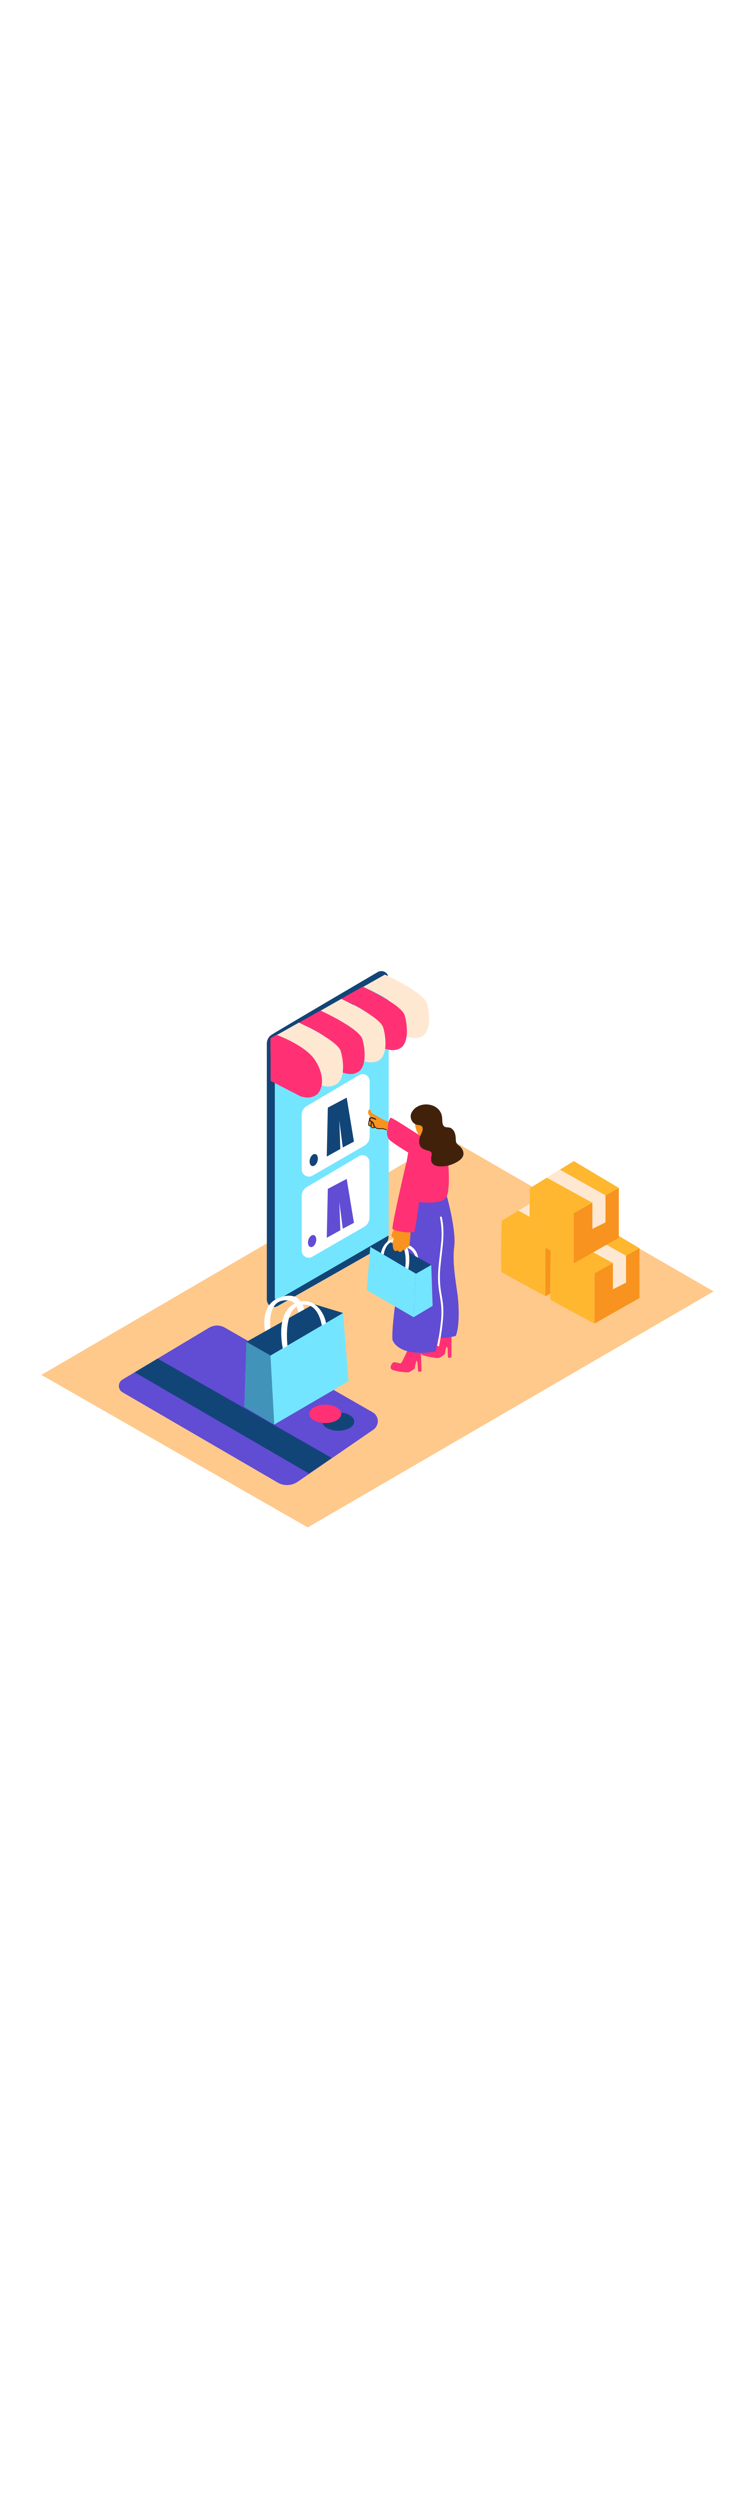 <svg version="1.1" id="Layer_1" xmlns="http://www.w3.org/2000/svg" xmlns:xlink="http://www.w3.org/1999/xlink" x="0px" y="0px" viewBox="0 0 500 500" style="width: 151px;" xml:space="preserve" data-imageid="online-shopping-13-61aac" imageName="Online Shopping" class="illustrations_image">
<style type="text/css">
	.st0_online-shopping-13-61aac{fill:#FFC98B;}
	.st1_online-shopping-13-61aac{fill:url(#SVGID_1_);}
	.st2_online-shopping-13-61aac{fill:url(#SVGID_00000087390270941852880080000010518388849663596674_);}
	.st3_online-shopping-13-61aac{fill:#614CD4;}
	.st4_online-shopping-13-61aac{fill:#124577;}
	.st5_online-shopping-13-61aac{fill:#FF3174;}
	.st6_online-shopping-13-61aac{fill:#F7931E;}
	.st7_online-shopping-13-61aac{fill:#FFB72F;}
	.st8_online-shopping-13-61aac{fill:#FFE8D2;}
	.st9_online-shopping-13-61aac{fill:#68E1FD;}
	.st10_online-shopping-13-61aac{fill:#FFFFFF;}
	.st11_online-shopping-13-61aac{fill:#42210B;}
	.st12_online-shopping-13-61aac{opacity:0.51;fill:#124577;enable-background:new    ;}
</style>
<polygon id="Base_online-shopping-13-61aac" class="st0_online-shopping-13-61aac" points="27.4,332.7 203.8,433.7 472.6,277.4 296.5,175.7 "/>
<g id="Shadow_online-shopping-13-61aac">
	
		<linearGradient id="SVGID_1_-online-shopping-13-61aac" gradientUnits="userSpaceOnUse" x1="241.797" y1="-335.792" x2="281.617" y2="-398.052" gradientTransform="matrix(1 0 0 1 0 686.58)">
		<stop offset="1.000000e-02" style="stop-color:#42210B;stop-opacity:0"/>
		<stop offset="1" style="stop-color:#42210B"/>
	</linearGradient>
	<path class="st1_online-shopping-13-61aac" d="M240.4,369.8l58.5-48.8l-22.2-12.8l-72.5,41.7C213.2,355.5,231.6,364.1,240.4,369.8z"/>
	
		<linearGradient id="SVGID_00000107561334526325911680000010944033968423257472_-online-shopping-13-61aac" gradientUnits="userSpaceOnUse" x1="323.134" y1="-371.941" x2="362.694" y2="-433.811" gradientTransform="matrix(1 0 0 1 0 686.58)">
		<stop offset="1.000000e-02" style="stop-color:#42210B;stop-opacity:0"/>
		<stop offset="1" style="stop-color:#42210B"/>
	</linearGradient>
	<path style="fill:url(#SVGID_00000107561334526325911680000010944033968423257472_);" d="M332.5,334.2l65.5-37.5l-57.8-36.1&#10;&#9;&#9;l-72.5,41.7C276.6,307.7,323.6,328.5,332.5,334.2z"/>
</g>
<g id="Credit_Card_online-shopping-13-61aac">
	<path class="st3_online-shopping-13-61aac" d="M138.4,301.5l-57.3,34.3c-2.3,1.4-3.1,4.4-1.7,6.7c0.4,0.7,1,1.3,1.7,1.7L183.9,404c4.1,2.4,9.2,2.2,13.2-0.5&#10;&#9;&#9;l50.1-34.5c3.1-2.1,4-6.4,1.8-9.5c-0.6-0.9-1.4-1.6-2.3-2.1l-98-56.1C145.5,299.5,141.6,299.6,138.4,301.5z"/>
	<polygon class="st4_online-shopping-13-61aac" points="89.2,331 204.6,398 219.7,387.7 104.4,321.9 &#9;"/>
	<ellipse class="st4_online-shopping-13-61aac" cx="224" cy="363.6" rx="10.6" ry="6.1"/>
	<ellipse class="st5_online-shopping-13-61aac" cx="215.4" cy="358.5" rx="10.6" ry="6.1"/>
</g>
<g id="Stacked_Boxes_online-shopping-13-61aac">
	<path class="st6_online-shopping-13-61aac" d="M361.2,280.6v-33.3l29.8-16.7v33L361.2,280.6z"/>
	<path class="st7_online-shopping-13-61aac" d="M361.2,247.3l-29-16.7c0,0-0.8,33.6,0,34.1s29,15.9,29,15.9V247.3z"/>
	<polygon class="st7_online-shopping-13-61aac" points="332.2,230.7 361.2,212.9 391,230.7 361.2,247.3 &#9;"/>
	<polygon class="st8_online-shopping-13-61aac" points="343.3,223.9 373.5,240.5 373.5,257.9 382.1,253.5 382.1,235.6 352,218.6 &#9;"/>
	<path class="st6_online-shopping-13-61aac" d="M393.7,298.7v-33.3l29.8-16.6v33L393.7,298.7z"/>
	<path class="st7_online-shopping-13-61aac" d="M393.7,265.5l-29-16.6c0,0-0.8,33.6,0,34.1s29,15.8,29,15.8V265.5z"/>
	<polygon class="st7_online-shopping-13-61aac" points="364.7,248.8 393.7,231.1 423.5,248.8 393.7,265.5 &#9;"/>
	<polygon class="st8_online-shopping-13-61aac" points="375.7,242.1 405.9,258.6 405.9,276 414.6,271.6 414.6,253.8 384.4,236.8 &#9;"/>
	<path class="st6_online-shopping-13-61aac" d="M380,258.8v-33.3l29.8-16.6v33L380,258.8z"/>
	<path class="st7_online-shopping-13-61aac" d="M380,225.5l-29-16.6c0,0-0.8,33.6,0,34.1s29,15.8,29,15.8V225.5z"/>
	<polygon class="st7_online-shopping-13-61aac" points="351.1,208.9 380,191.1 409.9,208.9 380,225.5 &#9;"/>
	<polygon class="st8_online-shopping-13-61aac" points="362.1,202.1 392.3,218.7 392.3,236 401,231.7 401,213.8 370.8,196.8 &#9;"/>
</g>
<g id="Online_Shop_online-shopping-13-61aac">
	<path class="st9_online-shopping-13-61aac targetColor" d="M250.3,66.1c-16.6,9.9-57.8,34.2-70.1,41.3c-2.1,1.2-3.4,3.5-3.4,6v169.1c-0.3,3.5,3.6,6.6,6.8,4.8l69.2-39.4&#10;&#9;&#9;c2.8-1.3,4.5-4.1,4.6-7.1V70.1c0-2.6-2.1-4.7-4.7-4.7C251.9,65.5,251,65.7,250.3,66.1L250.3,66.1z" style="fill: rgb(115, 229, 255);"/>
	<path class="st4_online-shopping-13-61aac" d="M256.9,68.1l-22,12.7v4.7c0,0.8-0.4,1.6-1.1,2l-16.9,9.7c-0.6,0.5-1.5,0.3-2-0.3c0,0,0,0,0,0&#10;&#9;&#9;c-0.2-0.3-0.3-0.6-0.2-0.9v-3.5L183,111c-0.6,0.4-1,1-1,1.7v169c0,0.8,0.7,1.4,1.5,1.3c0,0,0,0,0,0c0.2,0,0.4-0.1,0.5-0.1&#10;&#9;&#9;l73.3-42.5c0.2,2.7-1,5.3-3.2,6.7c-3.8,2.4-70.6,40.2-70.6,40.2s-5.3,2.4-6.8-3.9v-170c0-2.2,1-4.4,2.8-5.7&#10;&#9;&#9;c3.1-2.2,70.7-41.8,70.7-41.8c2.3-1.3,5.2-0.5,6.5,1.8c0,0,0,0,0,0C256.9,67.9,256.9,68,256.9,68.1z"/>
	<path class="st5_online-shopping-13-61aac" d="M183,111c0,0,16.5,6.9,16.2,37.3l-20-10.3v-27H183z"/>
	<path class="st5_online-shopping-13-61aac" d="M212,125.9c-2-7.3-27.8-19-27.8-19l-5.1,2.8v9.5c5.6,2.8,12.3,7.1,15.7,12.1c6.4,9.6,3,16.1,3,16.1&#10;&#9;&#9;c0.1,0.5,6.3,3.4,11.5,0S214.1,133.2,212,125.9z"/>
	<path class="st8_online-shopping-13-61aac" d="M268.4,108.1c0,0,3.4-6.5-3-16s-25-16.3-25-16.3l14.5-8.2c0,0,25.7,11.7,27.8,19s2.5,18.2-2.7,21.6&#10;&#9;&#9;S268.4,108.1,268.4,108.1z"/>
	<path class="st5_online-shopping-13-61aac" d="M253.7,116.1c0,0,3.4-6.5-3-16s-25-16.3-25-16.3l14.5-8.2c0,0,25.7,11.7,27.8,19s2.6,18.3-2.7,21.6&#10;&#9;&#9;S253.7,116.1,253.7,116.1z"/>
	<path class="st8_online-shopping-13-61aac" d="M239.6,124.2c0,0,3.4-6.5-3-16s-25-16.3-25-16.3l14.4-8.2c0,0,25.7,11.7,27.8,19s2.6,18.3-2.7,21.6&#10;&#9;&#9;S239.6,124.2,239.6,124.2z"/>
	<path class="st5_online-shopping-13-61aac" d="M225.7,131.9c0,0,3.4-6.5-3-16s-25-16.3-25-16.3l14.5-8.2c0,0,25.7,11.7,27.8,19s2.6,18.3-2.7,21.6&#10;&#9;&#9;S225.7,131.9,225.7,131.9z"/>
	<path class="st8_online-shopping-13-61aac" d="M213,140.9c0,0,1.9-7.4-4.6-17s-25-16.3-25-16.3l14.5-8.2c0,0,25.7,11.7,27.8,19s2.6,18.2-2.6,21.6&#10;&#9;&#9;C220,141.9,216.3,142.3,213,140.9z"/>
	<path class="st10_online-shopping-13-61aac" d="M199.8,160.4v36.2c0,2.6,2.1,4.7,4.7,4.8c0.9,0,1.7-0.2,2.5-0.7l34.3-19.8c2.2-1.3,3.5-3.6,3.5-6.1v-36.6&#10;&#9;&#9;c0-2.6-2.1-4.7-4.7-4.7c0,0,0,0,0,0c-0.9,0-1.7,0.2-2.4,0.7l-34.4,20.4C201.1,155.8,199.8,158,199.8,160.4z"/>
	<path class="st10_online-shopping-13-61aac" d="M199.8,214.2v36.2c0,2.6,2.1,4.7,4.7,4.7c0.9,0,1.7-0.2,2.4-0.7l34.3-19.8c2.2-1.3,3.5-3.6,3.5-6.1v-36.6&#10;&#9;&#9;c0-2.6-2.1-4.7-4.7-4.7c0,0,0,0,0,0c-0.9,0-1.7,0.2-2.4,0.7l-34.4,20.4C201.1,209.5,199.8,211.7,199.8,214.2z"/>
	<polygon class="st4_online-shopping-13-61aac" points="217.1,155.7 229.6,149.1 234.4,178.2 227,182.1 224.7,164.2 225.4,183.1 216.4,188.1 &#9;"/>
	<polygon class="st3_online-shopping-13-61aac" points="217.1,209.5 229.6,202.9 234.4,232 227,235.9 224.7,218 225.4,236.9 216.4,241.9 &#9;"/>
	
		<ellipse transform="matrix(0.278 -0.961 0.961 0.278 -33.131 337.034)" class="st4_online-shopping-13-61aac" cx="207.7" cy="190.6" rx="4.1" ry="2.6"/>
	
		<ellipse transform="matrix(0.278 -0.961 0.961 0.278 -85.407 374.724)" class="st3_online-shopping-13-61aac" cx="206.6" cy="244.2" rx="4.1" ry="2.6"/>
</g>
<g id="Character_online-shopping-13-61aac">
	<path class="st5_online-shopping-13-61aac" d="M271.2,313.4c0,0.2-4.7,10.9-5.7,11.5s-4.3-1.4-5.4-0.2s-2.5,3.7-0.1,4.7s9.8,2,11.1,1.4&#10;&#9;&#9;c1.3-0.7,2.5-1.5,3.6-2.4c0,0,0.7-5.7,1.4-4.9s0.5,7,1,7.1c0.7,0,1.5-0.1,2.1-0.3l-0.7-18"/>
	<path class="st5_online-shopping-13-61aac" d="M291.5,303.8c0,0.2-5,10.7-6.1,11.4s-4.3-1.6-5.4-0.4s-2.7,3.6-0.2,4.7s9.7,2.4,11,1.9&#10;&#9;&#9;c1.3-0.6,2.5-1.4,3.7-2.3c0,0,0.9-5.7,1.6-4.9s0.2,7,0.8,7.1c0.7,0.1,1.4,0,2.1-0.2v-18"/>
	<path class="st3_online-shopping-13-61aac" d="M273.6,215.4c0,0-14.9,76.3-13.7,94c0,0,3,11.8,28.6,7.9c0,0,2.2-8.9,1.2-23.9s-3.7-78.1-3.7-78.1L273.6,215.4&#10;&#9;&#9;z"/>
	<path class="st3_online-shopping-13-61aac" d="M276.3,305.6l3.9-91.1l15.4-1.4c0,0,6.7,23.5,5.2,34.8s1.7,26.3,2.5,34.2c0.7,7.1,0.9,19.3-1.5,24.8&#10;&#9;&#9;C293.4,309.1,284.5,308.6,276.3,305.6z"/>
	<path class="st10_online-shopping-13-61aac" d="M289.6,313c1.2-5.7,2-11.5,2.6-17.3c0.2-2.8,0.2-5.7,0-8.5c-0.3-2.9-0.7-5.8-1.2-8.7&#10;&#9;&#9;c-0.9-5.2-1.1-10.4-0.7-15.7c0.4-5.4,1.2-10.7,1.7-16.1c0.8-6,0.6-12.1-0.6-18.1c-0.2-0.8,1-1.1,1.2-0.3&#10;&#9;&#9;c2.4,10.7,0.1,21.5-0.9,32.3c-0.6,5.5-0.5,11.1,0.3,16.6c0.4,2.7,1,5.4,1.3,8.1c0.3,2.9,0.4,5.8,0.2,8.8&#10;&#9;&#9;c-0.5,6.5-1.4,12.9-2.7,19.3C290.7,314.1,289.5,313.8,289.6,313z"/>
	<path class="st5_online-shopping-13-61aac" d="M291.3,182.4c-1.6-0.2-31.8-20.8-32.7-20s-4.7,11.1-0.3,15s31.2,19.7,31.2,19.7"/>
	<path class="st5_online-shopping-13-61aac" d="M296.3,186.8l-12.5-11.2c-1.4,0.5-10.3-0.4-12.3,5.5c-1.3,3.8-1.8,8.6-2.4,11.3c0,0.1,2,0.9,2,1.1&#10;&#9;&#9;c0.7,5.9,0.6,11.9-0.3,17.7c1.1-0.2,2.2-0.6,3.2-1.1c0,0-0.7,5.2,0,6.8s17.3,3.5,21.2-1.4S296.3,186.8,296.3,186.8z"/>
	<path class="st6_online-shopping-13-61aac" d="M245.9,159c0,0,0-0.1,0-0.1c-0.2-0.5-0.3-0.9-0.4-1.4c-0.1-0.4-0.5-0.6-0.9-0.5c-0.1,0-0.2,0.1-0.3,0.2&#10;&#9;&#9;c-0.1,0.1-0.2,0.2-0.3,0.3c-0.1,0.3-0.2,0.7-0.2,1.1l0,0c0,0.2,0,0.5,0,0.7l0,0c0.3,1.2,1.1,2.3,2.2,2.9c-0.4,0.2-0.7,0.5-1.1,0.8&#10;&#9;&#9;c-1.1,1.7-0.4,3.6,0.7,5.4c0.1,0,0.3,0,0.4,0c1.3,0.5,2.7,0.8,4.1,1.1c1.1,0.3,2.2,0.4,3.3,0.5c1.1,0.1,2.2,0.4,3.3,0.9&#10;&#9;&#9;c0.1-1.9,0.3-3.8,0.6-5.7C253.3,163.5,249.5,161.4,245.9,159z"/>
	<path class="st6_online-shopping-13-61aac" d="M246,164.3c0.3-0.4-0.4-0.8-0.6-0.4c-0.2,0.3-0.4,0.7-0.6,1.1c-0.2,0.5-0.4,1.1-0.4,1.6c0,0.1,0,0.3,0,0.4l0,0&#10;&#9;&#9;c0,0.1,0,0.1,0,0.2c0,0.3,0.2,0.5,0.4,0.6c0.4,0.2,0.8-0.2,1-0.6c0.2-0.5,0.3-1,0.3-1.6c0.1-0.4,0-0.9-0.3-1.2L246,164.3z"/>
	<path class="st11_online-shopping-13-61aac" d="M256.1,170.3c-1-0.6-2.2-1-3.4-1c-1.6,0-3.3,0.4-4.3-1.2c-0.7-1-0.6-2.1-1.4-2.9c-0.2-0.2-0.4-0.3-0.6-0.5&#10;&#9;&#9;l-0.5-0.3c-0.3-0.1-0.5-0.3-0.6-0.6c-0.1-0.4,0.1-0.8,0.5-1c0,0,0,0,0.1,0c0.1,0,0.2,0,0.2,0c0.3,0,0.6,0.2,0.9,0.3h0&#10;&#9;&#9;c0.5,0.2,1,0.4,1.6,0.6c0.2,0.1,0.4,0.1,0.5-0.1c0.1-0.2,0.1-0.4-0.1-0.5c0,0,0,0,0,0c-1-0.5-3.3-1.8-4.3-0.6&#10;&#9;&#9;c-0.3,0.3-0.4,0.8-0.3,1.2l0,0c-0.2,0.7-0.4,1.4-0.5,2.1c-0.1,0.5-0.1,1,0,1.5c0.3,0.6,0.9,0.9,1.6,0.8c0,0.2,0.1,0.3,0.2,0.5&#10;&#9;&#9;c0.5,0.7,1.5,1,2.3,0.5c0.1,0,0.2-0.2,0.2-0.3c0.4,0.4,0.8,0.7,1.3,0.9c0.9,0.3,1.8,0.3,2.6,0.2c1.3-0.1,2.6,0.2,3.7,0.8&#10;&#9;&#9;c0.2,0,0.4-0.1,0.4-0.3c0,0,0,0,0,0C256.2,170.4,256.1,170.3,256.1,170.3z M245.3,167.6L245.3,167.6c-0.4,0.2-0.8-0.6-0.9-0.8&#10;&#9;&#9;c0-0.4,0-0.8,0.1-1.1c0-0.4,0.1-0.8,0.3-1.1c0.3,0.2,0.6,0.5,0.9,0.7l0,0C245.5,166,245.4,166.8,245.3,167.6z M247.4,168.7&#10;&#9;&#9;c-1,0.4-1.4-0.4-1.3-1.3c0-0.5,0.1-1.1,0.2-1.6l0.2,0.2c0.6,0.8,0.6,1.8,1.2,2.6C247.6,168.6,247.6,168.6,247.4,168.7L247.4,168.7z&#10;&#9;&#9;"/>
	<path class="st6_online-shopping-13-61aac" d="M274.9,156.9c-0.9,0.6-0.9,15.6,3.4,17.4c5.6,2.4,10-4.2,10.5-7.7S285.9,150,274.9,156.9z"/>
	<path class="st11_online-shopping-13-61aac" d="M304.2,181c-0.8-0.5-1.5-1.2-2-2c-0.3-1-0.4-2-0.4-3.1c-0.1-2.5-0.8-5.2-3.1-6.6c-1.4-0.9-3.6-0.1-4.8-1.4&#10;&#9;&#9;s-0.9-3.8-1.1-5.7c-1-9.8-15.4-11.6-20-3.6c-1.6,2.6-0.8,6,1.7,7.7c0.7,0.5,1.5,0.8,2.3,0.9c1.2,0.2,2.4,0.2,2.9,1.4&#10;&#9;&#9;c0.8,1.9-0.6,3.9-1.3,5.7c-1.1,2.7-1.4,6.5,1.2,8.4c1.3,0.8,2.8,1.3,4.3,1.6c0.6,0.1,1.2,0.5,1.6,0.9c0.7,0.9,0.3,2.1,0.1,3.1&#10;&#9;&#9;c-0.1,0.5-0.1,1.1,0,1.6c-0.2,1,0.1,2,0.8,2.8c1.6,1.9,4.5,2,6.7,1.9c2.6-0.1,5.2-0.8,7.6-1.9c2.1-1,4.7-2.4,5.8-4.6&#10;&#9;&#9;C307.7,185.5,306.3,182.8,304.2,181z"/>
	<polygon class="st4_online-shopping-13-61aac" points="285.6,259.9 257.4,244.2 245.2,247.9 264.7,262.8 276.7,268 &#9;"/>
	<polygon class="st9_online-shopping-13-61aac targetColor" points="275.5,265.7 245.2,247.9 242.9,276.5 273.9,294.5 &#9;" style="fill: rgb(115, 229, 255);"/>
	<polyline class="st9_online-shopping-13-61aac targetColor" points="275.5,265.7 285.6,259.9 286.5,287 273.9,294.5 &#9;" style="fill: rgb(115, 229, 255);"/>
	<path class="st10_online-shopping-13-61aac" d="M254.1,253.1c0,0,1.3-10.3,8.8-8.6s5.5,17.1,5.5,17.1l2,1.1c0,0,3.2-13.9-4.4-18.5s-13,2.8-13.7,7.9"/>
	<path class="st10_online-shopping-13-61aac" d="M276.9,255.1c-0.5-4.4-3.7-7.9-7.9-8.9l0.2,2.3c0,0,3.6,0.3,5.8,5.5L276.9,255.1z"/>
	<path class="st6_online-shopping-13-61aac" d="M271.9,230.9c-1.2,0,0.6-14.5-1.9-3.9c-0.7,2.1-2.6,3.7-4.9,3.9c-0.2,0.3-1.2,2.2-2.2,4.1&#10;&#9;&#9;c-1,3.6-2.1,7.1-3,10.7c0.2,0.3,0.2,0.7,0.2,1c0,0.7,0.1,1.3,0.2,1.9c0.3,1.3,1,2.5,2.5,1.9c0.2-0.1,0.4-0.2,0.6-0.3&#10;&#9;&#9;c0.4,0.9,1.4,1.3,2.3,0.9c0,0,0,0,0,0c0,0,0.1,0,0.1-0.1c0.5-0.2,0.9-0.7,1-1.2c0.5,0.4,1.1,0.4,1.6,0c0.4-0.3,0.6-0.8,0.7-1.3&#10;&#9;&#9;c0.3,0,0.5,0,0.8-0.1c1.1-0.5,1.4-2.1,1.5-3.2C271.9,240.5,272,235.7,271.9,230.9z"/>
	<path class="st6_online-shopping-13-61aac" d="M261.7,234.5c-0.9,1.7-1.7,3.4-2.3,5.2c-0.4,1.6,0.3,1.8,1.7,2.4c0.8,0.3,1.1-0.8,0.5-1.3&#10;&#9;&#9;c0.3-0.1,0.6-0.3,0.6-0.6c0-0.8,0.2-1.7,0.5-2.4c0-0.1,0.1-0.2,0.1-0.3c0.1-0.2,0-0.4-0.1-0.5l0.2-0.3c0.2-0.3,0.1-0.7-0.2-0.9l0,0&#10;&#9;&#9;c0.1-0.3,0.3-0.5,0.4-0.8C263.4,234,262,233.6,261.7,234.5z"/>
	<path class="st5_online-shopping-13-61aac" d="M274.4,238c2.1-8.4,5.8-41.3,5.8-41.3l-11.2-4.3c0,0-9.5,40.7-9.1,43.6C262.7,237.9,271.1,238.9,274.4,238z"/>
</g>
<g id="Shopping_Bag_online-shopping-13-61aac">
	<polygon class="st4_online-shopping-13-61aac" points="163.2,310.8 207.8,285.8 227.2,291.7 196.3,315.3 177.3,323.6 &#9;"/>
	<polygon class="st9_online-shopping-13-61aac targetColor" points="179.1,319.9 227.2,291.7 230.8,336.9 181.6,365.6 &#9;" style="fill: rgb(115, 229, 255);"/>
	<polyline class="st9_online-shopping-13-61aac targetColor" points="179.1,319.9 163.2,310.8 161.8,353.8 181.6,365.6 &#9;" style="fill: rgb(115, 229, 255);"/>
	<polyline class="st12_online-shopping-13-61aac" points="179.1,319.9 163.2,310.8 161.8,353.8 181.6,365.6 &#9;"/>
	<path class="st10_online-shopping-13-61aac" d="M213.1,300c0,0-2.1-16.2-14-13.6s-8.7,27.1-8.7,27.1l-3.1,1.7c0,0-5.1-22.1,6.9-29.2s20.5,4.4,21.7,12.5"/>
	<path class="st10_online-shopping-13-61aac" d="M175.6,303.8c0,0-4.2-17.7,10-22.5s15.8,8.1,15.8,8.1l-4,2.2c0,0,0-10-10.3-8.1s-8,18.3-8,18.3"/>
</g>
</svg>